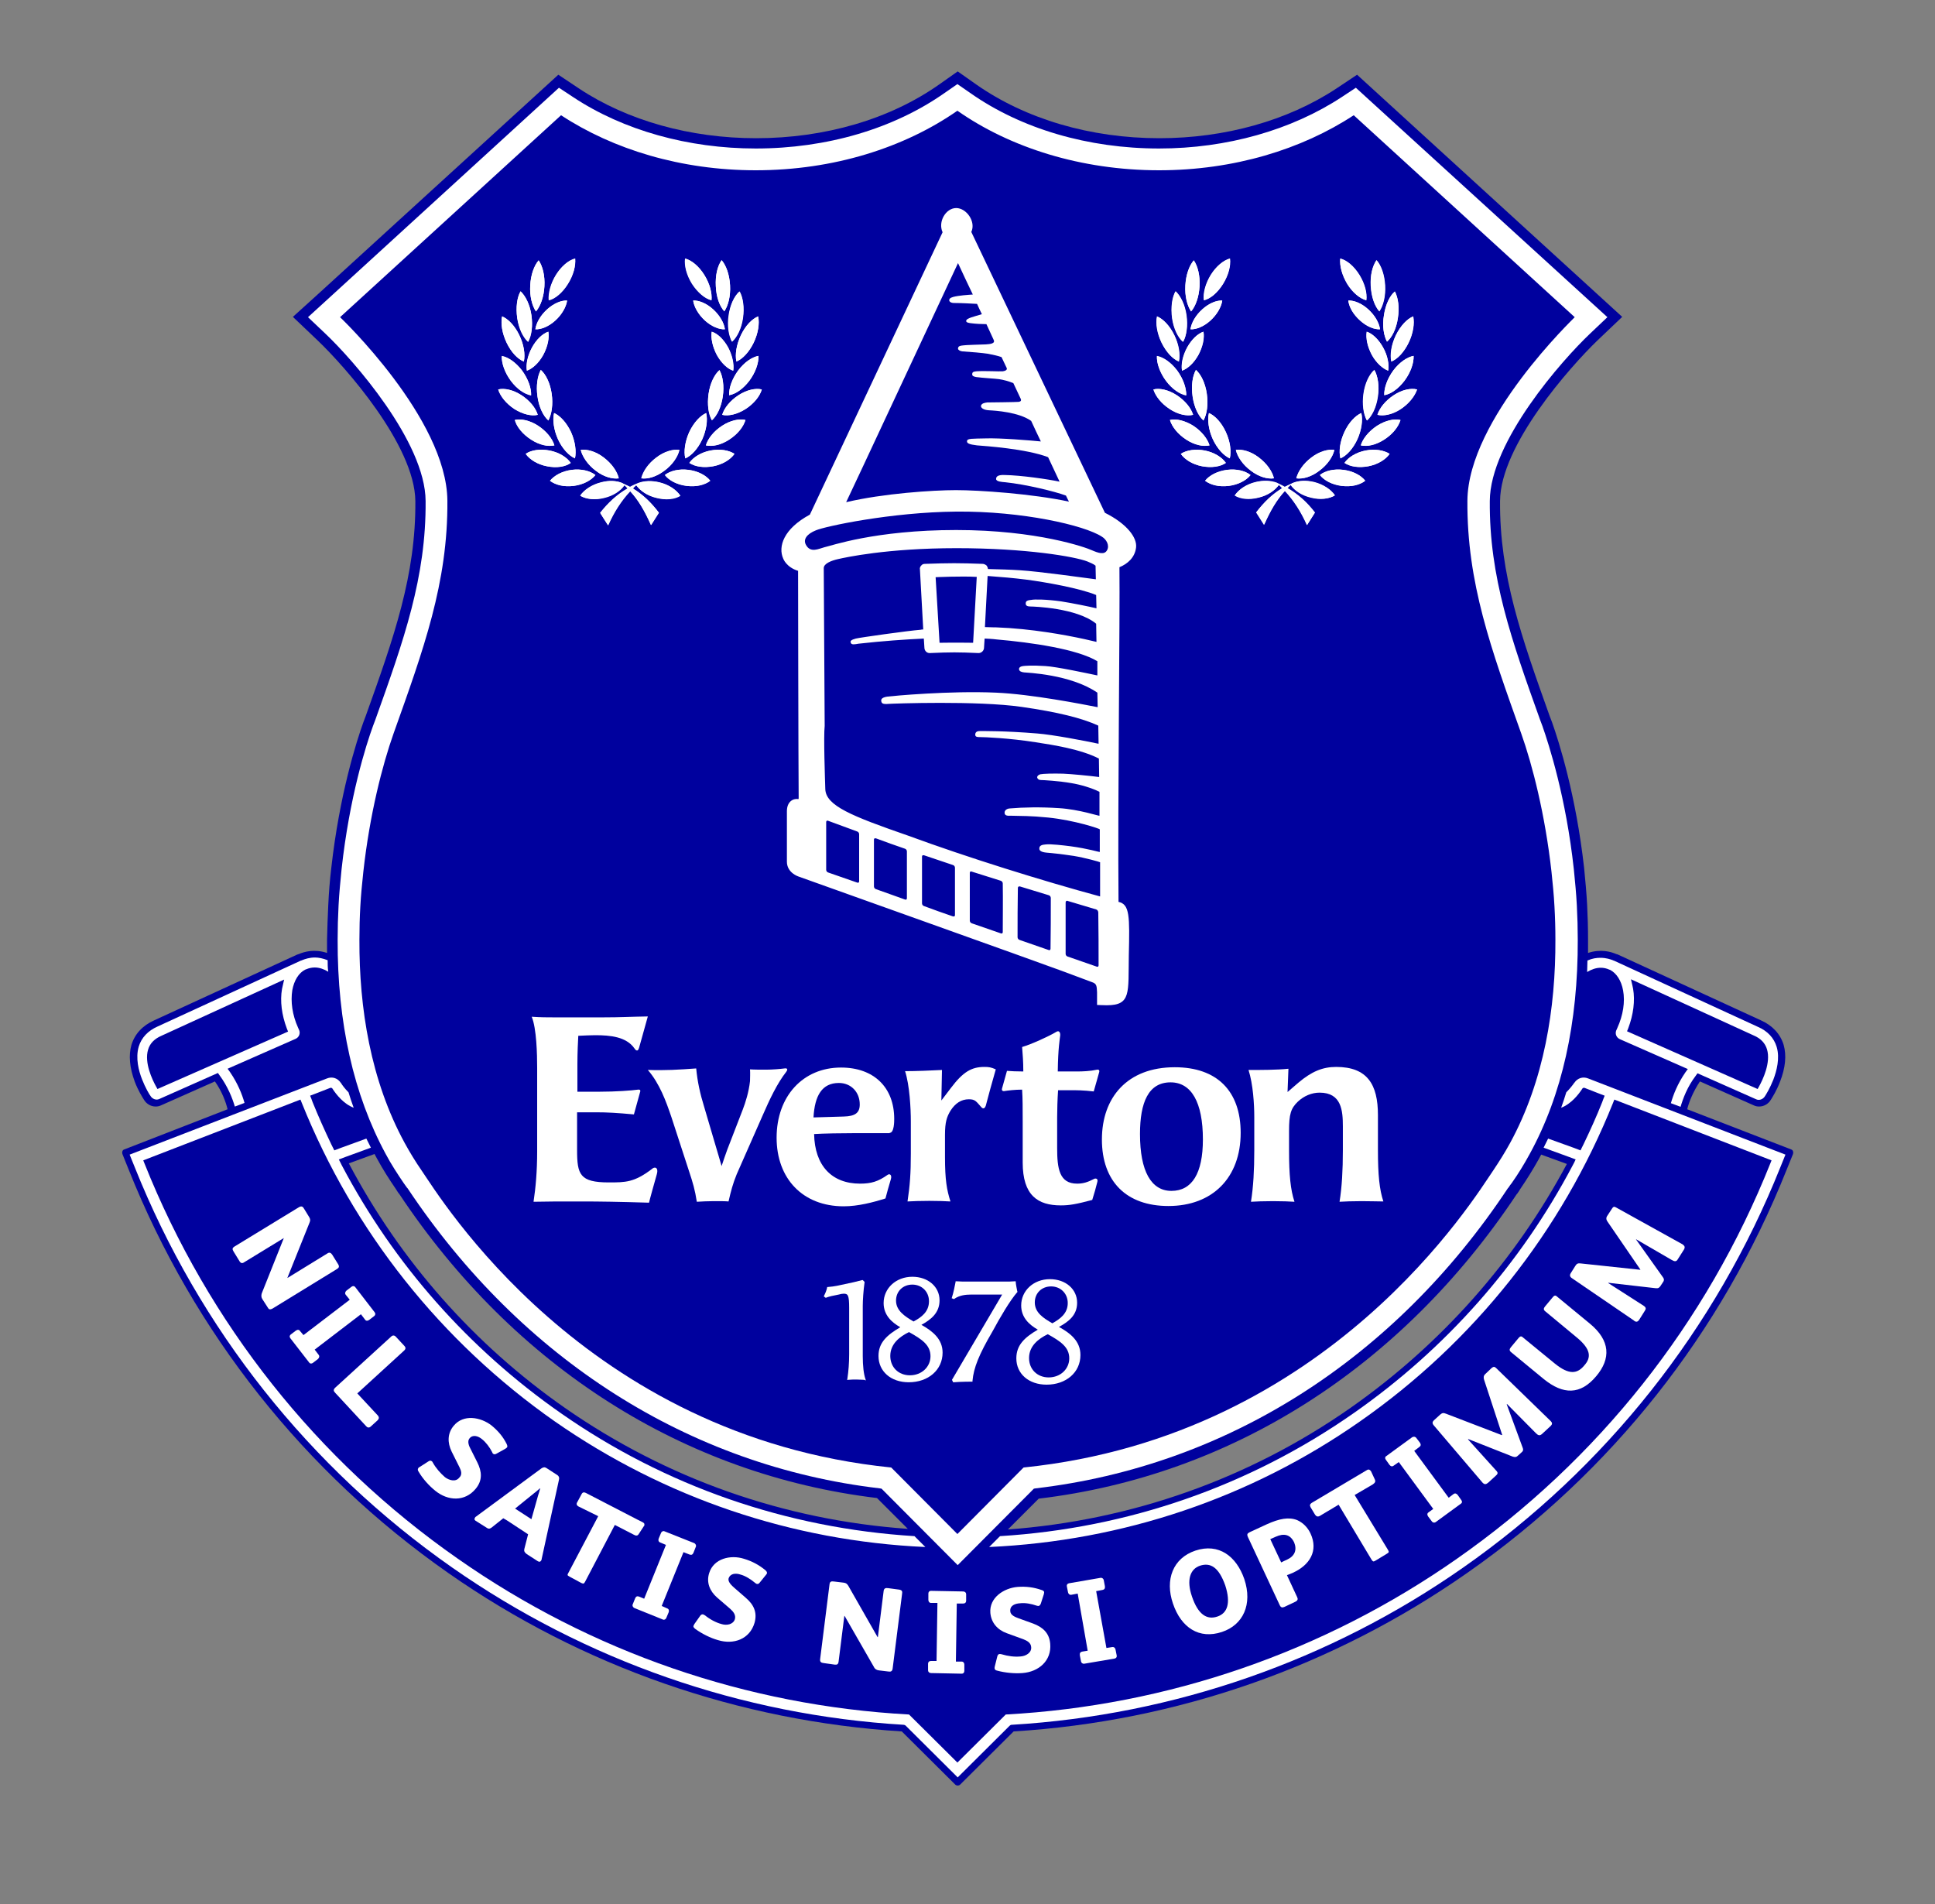 <svg width="63" height="62" viewBox="0 0 63 62" fill="none" xmlns="http://www.w3.org/2000/svg">
<rect x="0" y="0" width="63" height="62" fill="#808080" stroke="none"/>
<g clip-path="url(#clip0_929_2384)">
<path d="M58.377 37.484C58.367 37.455 58.348 37.435 58.318 37.425L54.932 36.116C54.991 35.88 55.119 35.555 55.346 35.21L57.097 35.988C57.157 36.017 57.216 36.027 57.275 36.027C57.432 36.027 57.58 35.939 57.659 35.801C57.708 35.722 57.846 35.506 57.954 35.22C58.131 34.767 58.17 34.364 58.072 34.019C57.964 33.665 57.708 33.389 57.334 33.222L52.668 31.076C52.658 31.076 52.648 31.066 52.639 31.066H52.629C52.452 30.988 52.117 30.889 51.704 31.027C51.704 30.879 51.704 30.742 51.704 30.594C51.704 30.22 51.694 29.846 51.674 29.462C51.654 29.068 51.615 28.665 51.576 28.261C51.31 25.889 50.759 24.157 50.532 23.517L50.453 23.31C49.538 20.751 48.82 18.723 48.839 16.312C48.849 14.491 51.133 11.932 51.999 11.095L52.816 10.317L44.184 2.433L43.504 2.886C41.92 3.929 39.882 4.5 37.746 4.5C35.512 4.5 33.396 3.88 31.781 2.748L31.181 2.325L30.581 2.748C28.976 3.88 26.86 4.5 24.616 4.5C22.48 4.5 20.432 3.929 18.858 2.886L18.178 2.433L10.373 9.559L9.536 10.317L10.353 11.095C11.229 11.932 13.503 14.491 13.523 16.312C13.542 18.733 12.824 20.751 11.908 23.31L11.83 23.517C11.603 24.147 11.052 25.879 10.786 28.261C10.737 28.665 10.707 29.068 10.688 29.462C10.668 29.846 10.658 30.22 10.648 30.594C10.648 30.742 10.648 30.879 10.648 31.027C10.235 30.889 9.9 30.988 9.723 31.066H9.713C9.703 31.076 9.694 31.076 9.684 31.076L5.018 33.222C4.644 33.389 4.388 33.665 4.28 34.019C4.182 34.364 4.221 34.767 4.388 35.22C4.497 35.506 4.634 35.722 4.684 35.801C4.762 35.939 4.91 36.027 5.067 36.027C5.126 36.027 5.186 36.017 5.245 35.988L6.997 35.21C7.233 35.545 7.351 35.88 7.41 36.116L4.044 37.425C4.014 37.435 3.995 37.455 3.985 37.484C3.975 37.514 3.975 37.543 3.985 37.573L4.191 38.084C6.308 43.39 9.91 47.937 14.595 51.215C18.956 54.266 24.055 56.038 29.36 56.373L31.102 58.105C31.122 58.125 31.151 58.135 31.181 58.135C31.21 58.135 31.24 58.125 31.26 58.105L33.002 56.373C38.307 56.048 43.406 54.266 47.766 51.215C52.462 47.937 56.054 43.4 58.17 38.084L58.377 37.573C58.387 37.543 58.387 37.514 58.377 37.484ZM18.395 45.841C15.432 43.774 13.03 41.047 11.357 37.878L12.194 37.573C12.223 37.622 12.243 37.671 12.273 37.72C12.46 38.065 12.666 38.39 12.883 38.705C12.902 38.734 12.932 38.783 12.971 38.842L12.991 38.862C16.741 44.502 22.263 48.016 28.553 48.774L29.557 49.778C25.521 49.492 21.702 48.144 18.395 45.841ZM43.967 45.841C40.66 48.154 36.831 49.502 32.815 49.798L33.819 48.794C40.099 48.046 45.63 44.522 49.381 38.882L49.4 38.862C49.44 38.803 49.469 38.764 49.489 38.724C49.705 38.409 49.912 38.075 50.099 37.74C50.129 37.691 50.148 37.642 50.178 37.592L51.014 37.897C49.331 41.047 46.93 43.764 43.967 45.841Z" fill="#00019E"/>
<path d="M57.964 38.006C55.857 43.272 52.294 47.781 47.638 51.038C43.307 54.07 38.219 55.842 32.943 56.157C32.913 56.157 32.894 56.167 32.874 56.186L31.181 57.87L29.488 56.186C29.468 56.167 29.439 56.157 29.419 56.157C24.143 55.842 19.064 54.07 14.723 51.038C10.068 47.781 6.495 43.272 4.388 38.006L4.221 37.593L10.648 35.112C10.816 35.044 10.993 35.103 11.091 35.25L11.101 35.26C11.141 35.329 11.229 35.447 11.347 35.565C11.396 35.733 11.456 35.9 11.515 36.067C11.18 35.939 10.944 35.624 10.845 35.477L10.826 35.447C10.816 35.428 10.796 35.418 10.776 35.418C10.767 35.418 10.757 35.418 10.757 35.418L10.304 35.595L10.097 35.674L10.137 35.772C10.146 35.811 10.166 35.841 10.176 35.88C10.363 36.343 10.57 36.806 10.786 37.258C10.816 37.327 10.855 37.386 10.885 37.455L11.091 37.376L11.928 37.071C11.977 37.17 12.027 37.268 12.076 37.367L11.239 37.672L11.032 37.75C11.062 37.819 11.101 37.878 11.131 37.947C12.824 41.156 15.255 43.912 18.257 46.009C21.663 48.391 25.62 49.759 29.773 50.015L30.128 50.369C25.777 50.172 21.633 48.765 18.07 46.284C14.359 43.686 11.505 40.093 9.822 35.9L9.782 35.801L4.664 37.78L4.703 37.878C6.78 43.085 10.314 47.544 14.911 50.753C19.241 53.785 24.32 55.537 29.596 55.822L31.102 57.318L31.171 57.387L32.746 55.822C38.022 55.537 43.101 53.785 47.432 50.753C52.038 47.534 55.562 43.085 57.639 37.878L57.678 37.78L52.56 35.801L52.521 35.9C50.837 40.103 47.983 43.696 44.272 46.284C40.709 48.775 36.555 50.172 32.205 50.369L32.559 50.015C36.713 49.759 40.67 48.391 44.075 46.009C47.077 43.912 49.509 41.156 51.202 37.947C51.241 37.878 51.27 37.819 51.3 37.75L51.093 37.672L50.257 37.367C50.306 37.268 50.355 37.17 50.404 37.071L51.251 37.376L51.458 37.455C51.487 37.386 51.526 37.327 51.556 37.258C51.773 36.806 51.979 36.353 52.166 35.88C52.176 35.841 52.196 35.811 52.206 35.772L52.245 35.674L52.038 35.595L51.586 35.418C51.576 35.418 51.576 35.418 51.566 35.418C51.546 35.418 51.526 35.428 51.517 35.447L51.497 35.477C51.398 35.624 51.162 35.939 50.828 36.067C50.887 35.9 50.946 35.733 50.995 35.565C51.113 35.447 51.212 35.319 51.251 35.26L51.261 35.25C51.359 35.103 51.536 35.044 51.704 35.112L58.131 37.593L57.964 38.006Z" fill="white"/>
<path d="M23.907 51.697L24.28 52.022C24.536 52.239 24.664 52.495 24.566 52.839C24.409 53.37 23.887 53.557 23.375 53.4C23.129 53.331 22.853 53.193 22.637 53.036C22.587 52.996 22.568 52.967 22.578 52.937C22.587 52.918 22.597 52.898 22.607 52.878L22.794 52.613C22.814 52.583 22.843 52.553 22.893 52.563C22.912 52.573 22.932 52.583 22.952 52.593C23.109 52.721 23.306 52.829 23.493 52.878C23.651 52.928 23.867 52.898 23.926 52.721C23.965 52.583 23.877 52.475 23.779 52.386L23.345 52.012C23.109 51.805 22.991 51.52 23.09 51.215C23.237 50.742 23.788 50.614 24.221 50.752C24.487 50.831 24.704 50.949 24.91 51.116C24.96 51.156 24.979 51.195 24.97 51.225C24.97 51.244 24.95 51.254 24.94 51.274L24.733 51.53C24.704 51.569 24.674 51.579 24.635 51.569C24.615 51.559 24.596 51.55 24.576 51.53C24.448 51.422 24.261 51.303 24.103 51.264C23.956 51.215 23.769 51.225 23.719 51.402C23.7 51.51 23.828 51.628 23.907 51.697Z" fill="white"/>
<path d="M21.721 52.367C21.78 52.386 21.79 52.445 21.77 52.495L21.692 52.682C21.672 52.721 21.633 52.75 21.584 52.731L20.658 52.357C20.609 52.337 20.579 52.278 20.599 52.239L20.678 52.042C20.707 51.973 20.747 51.963 20.806 51.983L20.973 52.052L21.682 50.3L21.495 50.221C21.436 50.201 21.426 50.142 21.446 50.093L21.524 49.906C21.544 49.867 21.584 49.837 21.633 49.857L22.597 50.24C22.646 50.26 22.676 50.319 22.656 50.359L22.578 50.556C22.548 50.624 22.509 50.634 22.45 50.614L22.253 50.536L21.544 52.288L21.721 52.367Z" fill="white"/>
<path d="M18.837 49.05C18.768 49.01 18.758 48.961 18.798 48.902L18.936 48.646C18.965 48.587 19.014 48.577 19.073 48.607L20.747 49.473L20.924 49.562C20.983 49.591 20.993 49.63 20.973 49.68C20.973 49.68 20.973 49.69 20.963 49.69L20.796 49.946C20.757 50.014 20.698 50.005 20.629 49.965L20.018 49.65L19.054 51.491C19.014 51.57 18.995 51.57 18.926 51.54L18.542 51.333C18.473 51.294 18.463 51.284 18.503 51.215L19.477 49.365L18.837 49.05Z" fill="white"/>
<path d="M18.129 48.016L17.794 47.799C17.735 47.76 17.686 47.77 17.627 47.809L15.491 49.384C15.471 49.394 15.471 49.404 15.461 49.423C15.441 49.453 15.441 49.483 15.481 49.512L15.855 49.748C15.914 49.788 15.963 49.768 16.003 49.738L16.386 49.433L16.505 49.502L17.075 49.876L17.194 49.955L17.075 50.418C17.056 50.486 17.066 50.536 17.144 50.595L17.509 50.831C17.558 50.861 17.597 50.851 17.617 50.811C17.627 50.801 17.637 50.782 17.637 50.752L18.198 48.183C18.217 48.114 18.198 48.055 18.129 48.016ZM17.518 48.695L17.302 49.463L16.77 49.118L17.39 48.616C17.459 48.567 17.518 48.508 17.577 48.459H17.587C17.568 48.538 17.548 48.606 17.518 48.695Z" fill="white"/>
<path d="M14.959 47.77L14.703 47.258C14.565 46.972 14.565 46.667 14.772 46.421C15.087 46.037 15.648 46.136 16.003 46.411C16.219 46.589 16.377 46.776 16.495 47.012C16.524 47.071 16.524 47.11 16.505 47.13C16.495 47.14 16.475 47.15 16.455 47.169L16.17 47.327C16.121 47.356 16.091 47.356 16.062 47.337C16.042 47.327 16.032 47.307 16.022 47.278C15.943 47.12 15.816 46.953 15.688 46.854C15.569 46.756 15.392 46.697 15.284 46.835C15.205 46.933 15.274 47.091 15.323 47.179L15.54 47.612C15.688 47.908 15.717 48.193 15.491 48.469C15.136 48.902 14.585 48.872 14.172 48.538C13.975 48.38 13.768 48.154 13.63 47.917C13.591 47.868 13.601 47.829 13.62 47.799C13.63 47.78 13.65 47.77 13.67 47.76L13.945 47.583C13.975 47.563 14.014 47.543 14.054 47.573C14.073 47.583 14.083 47.602 14.093 47.622C14.191 47.799 14.339 47.967 14.487 48.095C14.615 48.193 14.831 48.262 14.949 48.114C15.058 48.016 15.018 47.888 14.959 47.77Z" fill="white"/>
<path d="M12.302 46.087C12.351 46.146 12.341 46.195 12.292 46.245L12.076 46.441C12.017 46.501 11.957 46.481 11.918 46.432L10.914 45.349C10.855 45.29 10.845 45.241 10.924 45.172L12.735 43.518C12.784 43.469 12.843 43.469 12.893 43.528L13.158 43.813C13.217 43.872 13.217 43.922 13.149 43.981L11.633 45.368L12.302 46.087Z" fill="white"/>
<path d="M10.373 44.109C10.412 44.158 10.393 44.207 10.353 44.247L10.186 44.375C10.146 44.404 10.097 44.404 10.068 44.365L9.457 43.577C9.418 43.528 9.428 43.479 9.467 43.449L9.635 43.322C9.694 43.282 9.743 43.292 9.772 43.341L9.881 43.469L11.387 42.318L11.259 42.16C11.219 42.111 11.239 42.062 11.278 42.022L11.446 41.894C11.485 41.865 11.534 41.865 11.564 41.904L12.194 42.721C12.233 42.77 12.223 42.819 12.184 42.849L12.017 42.977C11.958 43.016 11.908 43.007 11.879 42.957L11.751 42.79L10.245 43.942L10.373 44.109Z" fill="white"/>
<path d="M9.241 40.309L7.951 41.097C7.882 41.146 7.833 41.126 7.794 41.057L7.607 40.752C7.558 40.673 7.558 40.634 7.636 40.585L9.733 39.305C9.822 39.256 9.861 39.286 9.9 39.355L10.068 39.63C10.107 39.699 10.107 39.738 10.078 39.807L9.359 41.599V41.609L10.658 40.811C10.727 40.762 10.776 40.792 10.816 40.851L11.012 41.166C11.062 41.254 11.022 41.284 10.963 41.323L8.877 42.603C8.788 42.652 8.749 42.632 8.719 42.573L8.542 42.298C8.503 42.239 8.503 42.179 8.522 42.111L9.241 40.309Z" fill="white"/>
<path d="M31.309 54.099C31.368 54.099 31.397 54.148 31.397 54.197V54.404C31.397 54.453 31.368 54.493 31.309 54.493L30.314 54.473C30.255 54.473 30.216 54.434 30.216 54.385V54.178C30.216 54.109 30.255 54.079 30.314 54.079H30.492L30.521 52.19H30.314C30.255 52.19 30.226 52.14 30.226 52.091V51.884C30.226 51.835 30.255 51.796 30.314 51.796L31.358 51.816C31.417 51.816 31.456 51.855 31.456 51.904V52.111C31.456 52.18 31.417 52.209 31.358 52.209H31.151L31.122 54.099H31.309Z" fill="white"/>
<path d="M29.37 51.894L29.064 54.316C29.055 54.414 29.005 54.434 28.936 54.424L28.612 54.385C28.543 54.375 28.484 54.345 28.454 54.276L27.499 52.613H27.49L27.303 54.099C27.293 54.188 27.253 54.208 27.175 54.198L26.82 54.148C26.732 54.139 26.692 54.109 26.702 54.02L27.007 51.589C27.017 51.491 27.066 51.481 27.145 51.491L27.47 51.53C27.549 51.54 27.578 51.569 27.618 51.629L28.572 53.302H28.582L28.769 51.806C28.779 51.717 28.828 51.697 28.907 51.707L29.281 51.757C29.38 51.776 29.38 51.825 29.37 51.894Z" fill="white"/>
<path d="M32.893 52.465C32.903 52.593 33.061 52.652 33.169 52.692L33.632 52.859C33.947 52.977 34.163 53.164 34.193 53.519C34.242 54.07 33.819 54.434 33.287 54.473C33.031 54.493 32.726 54.464 32.47 54.395C32.411 54.385 32.382 54.355 32.382 54.316C32.382 54.296 32.382 54.276 32.391 54.247L32.47 53.932C32.48 53.893 32.5 53.853 32.549 53.853C32.569 53.853 32.588 53.853 32.618 53.863C32.815 53.922 33.031 53.952 33.228 53.932C33.395 53.922 33.592 53.814 33.573 53.627C33.563 53.479 33.435 53.42 33.317 53.371L32.775 53.174C32.48 53.066 32.273 52.839 32.244 52.515C32.204 52.022 32.677 51.707 33.13 51.668C33.405 51.648 33.651 51.678 33.907 51.767C33.976 51.786 33.996 51.816 33.996 51.845C33.996 51.865 33.986 51.885 33.986 51.904L33.888 52.209C33.868 52.259 33.848 52.278 33.819 52.288C33.799 52.288 33.779 52.288 33.75 52.278C33.582 52.219 33.376 52.18 33.218 52.2C33.041 52.209 32.874 52.278 32.893 52.465Z" fill="white"/>
<path d="M36.023 53.656L36.211 53.627C36.27 53.617 36.309 53.656 36.319 53.706L36.358 53.902C36.368 53.952 36.339 53.991 36.289 54.001L35.305 54.168C35.246 54.178 35.206 54.139 35.197 54.099L35.157 53.893C35.148 53.824 35.177 53.784 35.236 53.774L35.413 53.745L35.088 51.885L34.882 51.924C34.823 51.934 34.783 51.894 34.773 51.845L34.734 51.648C34.724 51.599 34.754 51.56 34.803 51.55L35.827 51.373C35.886 51.363 35.925 51.402 35.935 51.442L35.974 51.648C35.984 51.717 35.955 51.757 35.895 51.767L35.689 51.806L36.023 53.656Z" fill="white"/>
<path d="M40.512 51.412C40.256 50.674 39.685 50.231 38.917 50.487C38.189 50.733 37.923 51.432 38.189 52.209C38.455 52.997 39.045 53.381 39.783 53.135C40.472 52.908 40.788 52.239 40.512 51.412ZM39.636 52.633C39.291 52.751 39.006 52.564 38.809 51.983C38.622 51.442 38.75 51.087 39.065 50.979C39.419 50.861 39.685 51.038 39.892 51.619C40.079 52.2 39.961 52.524 39.636 52.633Z" fill="white"/>
<path d="M45.187 50.457C45.227 50.526 45.227 50.546 45.158 50.585L44.784 50.812C44.715 50.851 44.705 50.851 44.656 50.782L43.583 48.991L42.973 49.355C42.904 49.394 42.855 49.374 42.815 49.315L42.667 49.069C42.638 49.01 42.648 48.971 42.707 48.932L44.331 47.967L44.498 47.868C44.557 47.829 44.597 47.849 44.626 47.888C44.626 47.888 44.626 47.898 44.636 47.898L44.764 48.174C44.794 48.242 44.764 48.282 44.695 48.331L44.105 48.676L45.187 50.457Z" fill="white"/>
<path d="M47.166 48.764L47.323 48.646C47.373 48.607 47.422 48.627 47.461 48.676L47.579 48.843C47.609 48.882 47.609 48.932 47.56 48.961L46.752 49.552C46.703 49.591 46.644 49.571 46.624 49.542L46.497 49.374C46.457 49.316 46.467 49.266 46.516 49.237L46.664 49.129L45.542 47.603L45.374 47.721C45.325 47.76 45.276 47.741 45.237 47.691L45.118 47.524C45.089 47.485 45.089 47.435 45.138 47.406L45.975 46.796C46.024 46.766 46.073 46.776 46.103 46.806L46.231 46.973C46.27 47.032 46.26 47.081 46.211 47.111L46.044 47.239L47.166 48.764Z" fill="white"/>
<path d="M48.317 44.916C48.298 44.847 48.298 44.788 48.367 44.729L48.563 44.542C48.623 44.492 48.662 44.492 48.711 44.542L50.483 46.264L50.493 46.274C50.542 46.323 50.542 46.373 50.493 46.422L50.207 46.687C50.129 46.756 50.079 46.737 50.001 46.658L49.066 45.713L49.056 45.723L49.577 47.14C49.607 47.219 49.577 47.258 49.538 47.288L49.43 47.386C49.38 47.435 49.341 47.455 49.252 47.426L47.806 46.855L47.796 46.865L48.711 47.879C48.79 47.957 48.76 47.997 48.691 48.056L48.455 48.272C48.386 48.331 48.337 48.341 48.278 48.282L48.268 48.272L46.684 46.412C46.624 46.343 46.634 46.294 46.684 46.245L46.89 46.057C46.959 45.998 46.998 45.998 47.077 46.028L48.898 46.727L48.908 46.717L48.317 44.916Z" fill="white"/>
<path d="M51.339 43.548L50.306 42.691C50.246 42.642 50.256 42.593 50.306 42.534L50.552 42.239C50.601 42.179 50.64 42.16 50.699 42.219L51.762 43.095C52.432 43.646 52.451 44.237 51.969 44.808C51.457 45.418 50.896 45.418 50.256 44.896L49.193 44.02C49.134 43.971 49.144 43.922 49.193 43.863L49.439 43.567C49.489 43.508 49.528 43.489 49.587 43.548L50.62 44.394C51.093 44.778 51.359 44.729 51.585 44.453C51.812 44.197 51.802 43.932 51.339 43.548Z" fill="white"/>
<path d="M52.333 39.768C52.294 39.709 52.284 39.65 52.333 39.581L52.481 39.355C52.52 39.286 52.56 39.276 52.619 39.315L54.784 40.516C54.784 40.516 54.794 40.516 54.794 40.526C54.853 40.565 54.863 40.614 54.833 40.673L54.627 40.998C54.578 41.087 54.519 41.077 54.42 41.018L53.268 40.349V40.358L54.144 41.589C54.194 41.658 54.174 41.707 54.144 41.746L54.066 41.864C54.026 41.923 53.997 41.953 53.908 41.943L52.363 41.766V41.776L53.514 42.514C53.603 42.573 53.593 42.622 53.544 42.691L53.377 42.957C53.328 43.036 53.278 43.056 53.209 43.006C53.209 43.006 53.2 43.006 53.2 42.996L51.182 41.618C51.103 41.569 51.103 41.51 51.142 41.451L51.29 41.215C51.339 41.136 51.379 41.126 51.467 41.136L53.406 41.343V41.333L52.333 39.768Z" fill="white"/>
<path d="M42.667 49.926C42.579 49.739 42.431 49.581 42.234 49.493C41.959 49.385 41.654 49.444 41.24 49.631L40.689 49.886C40.61 49.926 40.591 49.955 40.63 50.044L41.664 52.259C41.703 52.347 41.752 52.347 41.821 52.318L42.175 52.15C42.254 52.111 42.264 52.062 42.234 52.003L41.9 51.284C41.939 51.274 42.057 51.225 42.097 51.206C42.638 50.959 42.933 50.497 42.667 49.926ZM41.9 50.782C41.87 50.792 41.752 50.851 41.713 50.871L41.358 50.113L41.536 50.034C41.801 49.916 42.008 49.955 42.136 50.221C42.234 50.467 42.156 50.664 41.9 50.782Z" fill="white"/>
<path d="M10.668 31.264C10.521 31.205 10.373 31.175 10.255 31.175C10.078 31.175 9.93 31.224 9.832 31.264C9.822 31.273 9.812 31.273 9.802 31.273L5.136 33.419C4.821 33.557 4.605 33.783 4.516 34.079C4.408 34.453 4.516 34.866 4.625 35.142C4.733 35.417 4.861 35.634 4.9 35.683C4.959 35.782 5.087 35.831 5.186 35.782L7.095 34.935L7.144 35.004C7.42 35.378 7.568 35.762 7.646 36.028L7.961 35.91C7.883 35.634 7.745 35.28 7.489 34.906L7.41 34.797L9.625 33.823C9.733 33.774 9.782 33.656 9.743 33.547L9.704 33.459C9.517 33.045 9.457 32.612 9.517 32.238C9.576 31.923 9.723 31.677 9.94 31.569L9.969 31.559C10.058 31.52 10.156 31.5 10.245 31.5C10.393 31.5 10.54 31.549 10.688 31.638C10.668 31.51 10.668 31.392 10.668 31.264ZM5.127 35.457L5.077 35.368C4.959 35.152 4.693 34.6 4.821 34.177C4.88 33.971 5.028 33.823 5.255 33.724L9.251 31.894L9.202 32.11C9.192 32.14 9.192 32.169 9.182 32.199C9.113 32.592 9.172 33.045 9.339 33.488L9.379 33.587L5.127 35.457Z" fill="white"/>
<path d="M57.846 34.088C57.757 33.793 57.55 33.567 57.225 33.429L52.56 31.283C52.55 31.283 52.54 31.273 52.53 31.273C52.442 31.234 52.294 31.185 52.107 31.185C51.979 31.185 51.841 31.204 51.684 31.273C51.684 31.401 51.674 31.529 51.674 31.647C51.822 31.559 51.969 31.509 52.117 31.509C52.215 31.509 52.304 31.529 52.393 31.569L52.422 31.578C52.629 31.687 52.786 31.923 52.845 32.248C52.914 32.622 52.845 33.055 52.658 33.468L52.619 33.557C52.58 33.665 52.629 33.783 52.737 33.833L54.952 34.807L54.873 34.915C54.617 35.289 54.479 35.644 54.401 35.919L54.716 36.037C54.794 35.772 54.932 35.388 55.218 35.014L55.267 34.945L57.176 35.791C57.275 35.84 57.403 35.791 57.462 35.693C57.501 35.634 57.629 35.427 57.737 35.151C57.846 34.866 57.954 34.453 57.846 34.088ZM57.275 35.368L57.225 35.457L52.973 33.577L53.013 33.478C53.18 33.035 53.239 32.582 53.17 32.189C53.16 32.159 53.16 32.13 53.151 32.1L53.101 31.884L57.098 33.714C57.334 33.813 57.472 33.97 57.531 34.167C57.659 34.6 57.393 35.151 57.275 35.368Z" fill="white"/>
<path d="M44.144 2.857L43.682 3.162C42.048 4.235 39.941 4.835 37.736 4.835C35.433 4.835 33.248 4.195 31.584 3.024L31.171 2.738L30.758 3.024C29.094 4.195 26.909 4.835 24.606 4.835C22.411 4.835 20.295 4.244 18.661 3.162L18.198 2.857L10.599 9.806L10.028 10.327L10.589 10.859C11.495 11.715 13.847 14.383 13.857 16.312C13.877 18.792 13.149 20.84 12.223 23.428L12.145 23.635C11.918 24.255 11.377 25.958 11.121 28.301C11.082 28.694 11.042 29.098 11.023 29.482C11.003 29.856 10.993 30.23 10.993 30.594C10.983 33.301 11.515 35.644 12.558 37.573C12.735 37.907 12.942 38.222 13.149 38.528C13.168 38.557 13.208 38.606 13.247 38.665L13.267 38.685C16.977 44.256 22.44 47.731 28.641 48.459L28.701 48.469L31.181 50.959L33.661 48.469L33.72 48.459C39.931 47.731 45.394 44.266 49.095 38.685L49.115 38.665C49.154 38.606 49.184 38.557 49.213 38.528C49.43 38.222 49.627 37.898 49.804 37.573C50.857 35.653 51.379 33.301 51.369 30.594C51.369 30.23 51.359 29.856 51.339 29.482C51.32 29.098 51.28 28.694 51.241 28.301C50.985 25.958 50.434 24.255 50.217 23.635L50.139 23.428C49.213 20.84 48.485 18.792 48.505 16.312C48.514 14.373 50.867 11.715 51.773 10.859L52.334 10.327L44.144 2.857ZM47.776 16.302C47.757 18.979 48.554 21.145 49.528 23.881C49.892 24.905 50.306 26.519 50.513 28.379C50.552 28.753 50.591 29.128 50.611 29.521C50.631 29.876 50.641 30.23 50.641 30.594C50.65 32.819 50.276 35.181 49.164 37.218C48.997 37.524 48.81 37.819 48.613 38.114C48.032 38.951 43.327 46.756 33.327 47.78L33.287 47.819L31.171 49.946L29.055 47.819L29.015 47.78C19.015 46.766 14.31 38.951 13.729 38.114C13.532 37.829 13.345 37.524 13.178 37.218C12.066 35.181 11.692 32.819 11.702 30.594C11.702 30.23 11.711 29.876 11.731 29.521C11.751 29.137 11.79 28.753 11.83 28.379C12.036 26.519 12.45 24.905 12.814 23.881C13.788 21.145 14.586 18.979 14.566 16.302C14.546 13.625 11.072 10.327 11.072 10.327L18.267 3.752C19.96 4.864 22.175 5.544 24.606 5.544C27.145 5.544 29.449 4.805 31.171 3.605C32.884 4.805 35.197 5.544 37.736 5.544C40.168 5.544 42.382 4.864 44.075 3.752L51.27 10.327C51.27 10.337 47.796 13.635 47.776 16.302Z" fill="white"/>
<path d="M24.271 13.674C24.064 13.625 23.779 13.694 23.513 13.861C23.238 14.039 23.051 14.275 22.982 14.501C23.188 14.55 23.474 14.482 23.74 14.314C24.015 14.137 24.202 13.901 24.271 13.674Z" fill="white"/>
<path d="M23.159 9.776C23.188 9.54 23.11 9.235 22.923 8.949C22.745 8.664 22.509 8.467 22.302 8.418C22.273 8.654 22.352 8.959 22.529 9.245C22.716 9.53 22.952 9.727 23.159 9.776Z" fill="white"/>
<path d="M23.169 10.8C23.139 11.006 23.198 11.292 23.336 11.558C23.484 11.823 23.681 12.01 23.868 12.069C23.897 11.863 23.838 11.577 23.7 11.312C23.553 11.046 23.356 10.859 23.169 10.8Z" fill="white"/>
<path d="M23.582 10.131C23.71 9.944 23.789 9.639 23.769 9.284C23.749 8.94 23.641 8.635 23.494 8.467C23.366 8.654 23.287 8.96 23.306 9.314C23.316 9.668 23.425 9.964 23.582 10.131Z" fill="white"/>
<path d="M23.976 11.765C24.173 11.686 24.389 11.459 24.537 11.154C24.684 10.849 24.734 10.524 24.684 10.298C24.488 10.377 24.271 10.603 24.123 10.908C23.976 11.223 23.927 11.538 23.976 11.765Z" fill="white"/>
<path d="M22.952 10.436C23.169 10.633 23.415 10.731 23.602 10.721C23.572 10.515 23.434 10.268 23.218 10.072C23.002 9.875 22.755 9.776 22.568 9.786C22.598 9.993 22.736 10.239 22.952 10.436Z" fill="white"/>
<path d="M23.828 11.124C23.995 10.977 24.133 10.691 24.182 10.357C24.232 10.012 24.192 9.697 24.074 9.49C23.907 9.638 23.769 9.924 23.72 10.268C23.671 10.603 23.72 10.918 23.828 11.124Z" fill="white"/>
<path d="M24.803 12.68C24.596 12.631 24.311 12.7 24.045 12.867C23.779 13.044 23.582 13.28 23.513 13.507C23.72 13.556 24.005 13.487 24.271 13.32C24.547 13.143 24.744 12.896 24.803 12.68Z" fill="white"/>
<path d="M24.399 12.394C24.596 12.129 24.704 11.823 24.694 11.587C24.488 11.627 24.241 11.794 24.035 12.06C23.838 12.325 23.73 12.631 23.739 12.867C23.946 12.837 24.192 12.66 24.399 12.394Z" fill="white"/>
<path d="M23.179 13.684C23.346 13.536 23.484 13.251 23.533 12.906C23.582 12.562 23.533 12.247 23.425 12.05C23.257 12.198 23.119 12.483 23.07 12.828C23.021 13.172 23.06 13.487 23.179 13.684Z" fill="white"/>
<path d="M23.139 14.668C22.834 14.727 22.578 14.885 22.45 15.072C22.627 15.2 22.913 15.239 23.228 15.18C23.533 15.121 23.789 14.963 23.917 14.777C23.73 14.658 23.444 14.609 23.139 14.668Z" fill="white"/>
<path d="M17.509 13.506C17.44 13.28 17.253 13.044 16.977 12.867C16.712 12.69 16.426 12.63 16.22 12.68C16.288 12.906 16.475 13.142 16.751 13.319C17.027 13.487 17.302 13.556 17.509 13.506Z" fill="white"/>
<path d="M18.05 14.501C17.981 14.275 17.794 14.039 17.519 13.861C17.253 13.684 16.967 13.625 16.761 13.675C16.83 13.901 17.017 14.137 17.292 14.314C17.558 14.492 17.843 14.55 18.05 14.501Z" fill="white"/>
<path d="M18.582 15.072C18.454 14.885 18.198 14.727 17.893 14.668C17.588 14.609 17.302 14.658 17.115 14.777C17.243 14.963 17.499 15.121 17.804 15.18C18.119 15.249 18.405 15.2 18.582 15.072Z" fill="white"/>
<path d="M22.864 14.304C23.001 13.999 23.051 13.674 22.992 13.448C22.795 13.536 22.588 13.753 22.44 14.068C22.303 14.373 22.253 14.698 22.312 14.924C22.509 14.845 22.716 14.619 22.864 14.304Z" fill="white"/>
<path d="M17.903 15.653C18.08 15.79 18.355 15.859 18.67 15.82C18.985 15.781 19.241 15.643 19.379 15.466C19.202 15.328 18.926 15.259 18.611 15.298C18.306 15.338 18.05 15.476 17.903 15.653Z" fill="white"/>
<path d="M19.399 15.328C19.655 15.525 19.94 15.604 20.147 15.574C20.098 15.348 19.92 15.092 19.655 14.895C19.399 14.698 19.113 14.619 18.907 14.649C18.966 14.875 19.143 15.131 19.399 15.328Z" fill="white"/>
<path d="M18.04 13.448C17.991 13.674 18.03 13.999 18.168 14.304C18.306 14.609 18.523 14.835 18.72 14.924C18.769 14.698 18.729 14.373 18.591 14.068C18.444 13.763 18.237 13.536 18.04 13.448Z" fill="white"/>
<path d="M18.493 9.245C18.671 8.959 18.749 8.644 18.73 8.418C18.523 8.477 18.287 8.664 18.109 8.949C17.932 9.235 17.854 9.55 17.883 9.776C18.08 9.727 18.316 9.53 18.493 9.245Z" fill="white"/>
<path d="M18.08 10.436C18.296 10.239 18.434 9.993 18.464 9.786C18.277 9.776 18.031 9.875 17.814 10.072C17.598 10.268 17.46 10.515 17.43 10.721C17.617 10.731 17.863 10.633 18.08 10.436Z" fill="white"/>
<path d="M22.361 15.82C22.677 15.859 22.952 15.79 23.129 15.653C22.991 15.476 22.726 15.338 22.421 15.298C22.106 15.259 21.83 15.328 21.653 15.466C21.781 15.643 22.047 15.781 22.361 15.82Z" fill="white"/>
<path d="M19.566 15.702C19.261 15.78 19.015 15.948 18.887 16.135C19.074 16.253 19.359 16.282 19.665 16.204C19.96 16.125 20.196 15.967 20.324 15.79C20.363 15.82 20.403 15.859 20.432 15.899C20.088 16.095 19.802 16.361 19.537 16.696C19.635 16.853 19.684 16.932 19.793 17.099C19.989 16.657 20.226 16.292 20.511 15.987C20.787 16.282 20.993 16.647 21.19 17.09C21.289 16.932 21.338 16.853 21.446 16.686C21.19 16.351 20.924 16.095 20.6 15.899C20.639 15.859 20.669 15.83 20.708 15.79C20.836 15.967 21.072 16.135 21.367 16.204C21.672 16.282 21.958 16.243 22.145 16.135C22.027 15.948 21.771 15.771 21.466 15.702C21.21 15.643 20.974 15.652 20.787 15.721C20.61 15.79 20.511 15.849 20.511 15.849C20.432 15.81 20.354 15.771 20.265 15.731C20.255 15.731 20.255 15.731 20.255 15.721C20.255 15.721 20.255 15.721 20.245 15.721C20.078 15.652 19.832 15.633 19.566 15.702Z" fill="white"/>
<path d="M17.056 11.765C17.105 11.538 17.056 11.213 16.908 10.908C16.761 10.603 16.544 10.377 16.347 10.298C16.298 10.524 16.347 10.849 16.495 11.154C16.643 11.469 16.849 11.686 17.056 11.765Z" fill="white"/>
<path d="M21.633 15.328C21.889 15.141 22.066 14.885 22.125 14.649C21.919 14.619 21.633 14.698 21.377 14.895C21.121 15.092 20.944 15.348 20.885 15.574C21.092 15.604 21.367 15.525 21.633 15.328Z" fill="white"/>
<path d="M17.854 13.684C17.962 13.487 18.011 13.162 17.962 12.818C17.913 12.473 17.775 12.188 17.607 12.04C17.499 12.237 17.45 12.562 17.499 12.896C17.548 13.251 17.686 13.536 17.854 13.684Z" fill="white"/>
<path d="M16.337 11.597C16.328 11.834 16.436 12.139 16.633 12.405C16.83 12.67 17.076 12.838 17.292 12.877C17.302 12.641 17.194 12.336 16.997 12.07C16.79 11.794 16.544 11.627 16.337 11.597Z" fill="white"/>
<path d="M17.686 11.558C17.834 11.292 17.893 11.006 17.853 10.8C17.676 10.859 17.469 11.046 17.322 11.312C17.174 11.577 17.115 11.863 17.154 12.069C17.341 12.001 17.538 11.823 17.686 11.558Z" fill="white"/>
<path d="M17.725 9.323C17.745 8.979 17.666 8.664 17.538 8.477C17.391 8.644 17.282 8.939 17.263 9.294C17.243 9.638 17.322 9.953 17.45 10.14C17.597 9.963 17.706 9.668 17.725 9.323Z" fill="white"/>
<path d="M17.194 11.125C17.302 10.928 17.352 10.603 17.302 10.259C17.253 9.914 17.105 9.629 16.948 9.481C16.84 9.678 16.791 10.003 16.84 10.347C16.899 10.692 17.037 10.977 17.194 11.125Z" fill="white"/>
<path d="M23.74 14.314C23.474 14.492 23.188 14.55 22.982 14.501C23.051 14.275 23.238 14.039 23.513 13.861C23.779 13.684 24.064 13.625 24.271 13.675C24.202 13.901 24.015 14.137 23.74 14.314Z" fill="white"/>
<path d="M23.907 14.777C23.779 14.963 23.523 15.121 23.218 15.18C22.913 15.239 22.627 15.19 22.44 15.072C22.568 14.885 22.824 14.727 23.129 14.668C23.444 14.609 23.73 14.658 23.907 14.777Z" fill="white"/>
<path d="M23.877 12.069C23.7 12.01 23.493 11.823 23.346 11.558C23.198 11.292 23.139 11.006 23.178 10.8C23.365 10.859 23.562 11.046 23.71 11.312C23.848 11.577 23.907 11.853 23.877 12.069Z" fill="white"/>
<path d="M24.035 12.06C24.232 11.794 24.478 11.627 24.694 11.587C24.704 11.823 24.596 12.129 24.399 12.394C24.202 12.66 23.956 12.828 23.739 12.867C23.73 12.631 23.838 12.335 24.035 12.06Z" fill="white"/>
<path d="M23.424 12.05C23.533 12.247 23.582 12.572 23.533 12.906C23.484 13.251 23.346 13.536 23.178 13.684C23.07 13.487 23.021 13.162 23.07 12.818C23.119 12.483 23.257 12.198 23.424 12.05Z" fill="white"/>
<path d="M23.513 13.506C23.582 13.28 23.769 13.044 24.045 12.867C24.311 12.69 24.596 12.63 24.803 12.68C24.734 12.906 24.547 13.142 24.271 13.319C24.005 13.487 23.72 13.556 23.513 13.506Z" fill="white"/>
<path d="M24.684 10.308C24.734 10.534 24.684 10.859 24.537 11.164C24.389 11.469 24.173 11.696 23.976 11.774C23.927 11.548 23.976 11.223 24.123 10.918C24.271 10.603 24.478 10.387 24.684 10.308Z" fill="white"/>
<path d="M24.084 9.49C24.192 9.687 24.242 10.012 24.192 10.357C24.143 10.701 23.995 10.987 23.838 11.124C23.73 10.928 23.681 10.603 23.74 10.258C23.779 9.914 23.917 9.628 24.084 9.49Z" fill="white"/>
<path d="M23.494 8.477C23.641 8.644 23.75 8.939 23.769 9.294C23.789 9.638 23.71 9.953 23.582 10.14C23.434 9.973 23.326 9.678 23.306 9.323C23.287 8.969 23.356 8.664 23.494 8.477Z" fill="white"/>
<path d="M23.602 10.721C23.415 10.731 23.169 10.633 22.952 10.436C22.736 10.239 22.598 9.993 22.568 9.786C22.755 9.776 23.002 9.875 23.218 10.072C23.434 10.268 23.572 10.505 23.602 10.721Z" fill="white"/>
<path d="M22.312 8.418C22.519 8.477 22.755 8.664 22.933 8.949C23.11 9.235 23.189 9.55 23.169 9.776C22.962 9.717 22.726 9.53 22.549 9.245C22.362 8.959 22.283 8.654 22.312 8.418Z" fill="white"/>
<path d="M22.44 14.068C22.588 13.763 22.795 13.536 22.991 13.448C23.041 13.674 23.001 13.999 22.863 14.304C22.726 14.609 22.509 14.835 22.312 14.924C22.263 14.698 22.302 14.383 22.44 14.068Z" fill="white"/>
<path d="M22.411 15.298C22.726 15.338 22.982 15.476 23.119 15.653C22.942 15.79 22.666 15.859 22.352 15.82C22.037 15.781 21.781 15.643 21.643 15.466C21.82 15.328 22.096 15.259 22.411 15.298Z" fill="white"/>
<path d="M21.367 14.895C21.623 14.698 21.909 14.619 22.116 14.649C22.066 14.875 21.889 15.131 21.623 15.328C21.367 15.525 21.082 15.604 20.875 15.574C20.934 15.338 21.111 15.082 21.367 14.895Z" fill="white"/>
<path d="M20.265 15.731C20.265 15.731 20.275 15.731 20.275 15.741C20.363 15.78 20.442 15.82 20.521 15.859C20.521 15.859 20.629 15.8 20.796 15.731C20.974 15.662 21.22 15.643 21.476 15.712C21.781 15.79 22.027 15.958 22.155 16.145C21.968 16.263 21.682 16.292 21.377 16.214C21.082 16.145 20.846 15.987 20.718 15.8C20.678 15.83 20.639 15.869 20.609 15.909C20.934 16.105 21.2 16.361 21.456 16.696C21.358 16.853 21.308 16.932 21.2 17.099C21.003 16.657 20.796 16.292 20.521 15.997C20.235 16.302 19.999 16.666 19.802 17.109C19.704 16.952 19.655 16.873 19.546 16.706C19.802 16.371 20.098 16.105 20.442 15.909C20.403 15.869 20.373 15.84 20.334 15.8C20.206 15.987 19.97 16.145 19.674 16.214C19.369 16.292 19.084 16.253 18.897 16.145C19.025 15.958 19.271 15.78 19.576 15.712C19.832 15.633 20.078 15.653 20.265 15.731C20.255 15.731 20.255 15.722 20.265 15.731Z" fill="white"/>
<path d="M19.655 14.895C19.91 15.092 20.088 15.348 20.147 15.574C19.94 15.604 19.655 15.525 19.399 15.328C19.143 15.141 18.966 14.885 18.907 14.649C19.113 14.619 19.399 14.698 19.655 14.895Z" fill="white"/>
<path d="M19.389 15.466C19.251 15.643 18.985 15.781 18.68 15.82C18.365 15.859 18.09 15.79 17.912 15.653C18.05 15.476 18.316 15.338 18.621 15.298C18.926 15.259 19.212 15.328 19.389 15.466Z" fill="white"/>
<path d="M18.72 14.924C18.523 14.835 18.316 14.619 18.168 14.304C18.031 13.999 17.981 13.674 18.04 13.448C18.237 13.536 18.444 13.753 18.592 14.068C18.73 14.383 18.769 14.698 18.72 14.924Z" fill="white"/>
<path d="M18.099 8.949C18.277 8.664 18.513 8.467 18.72 8.418C18.749 8.654 18.67 8.959 18.483 9.245C18.306 9.53 18.07 9.727 17.863 9.776C17.844 9.55 17.922 9.235 18.099 8.949Z" fill="white"/>
<path d="M17.814 10.072C18.031 9.875 18.277 9.776 18.464 9.786C18.434 9.993 18.296 10.239 18.08 10.436C17.863 10.633 17.617 10.731 17.43 10.721C17.46 10.505 17.598 10.268 17.814 10.072Z" fill="white"/>
<path d="M17.154 12.069C17.125 11.863 17.184 11.577 17.322 11.312C17.469 11.046 17.666 10.859 17.853 10.8C17.883 11.006 17.824 11.292 17.686 11.558C17.538 11.823 17.341 12.001 17.154 12.069Z" fill="white"/>
<path d="M17.292 12.867C17.086 12.828 16.84 12.66 16.633 12.394C16.436 12.129 16.328 11.823 16.337 11.587C16.544 11.627 16.79 11.794 16.997 12.06C17.194 12.335 17.302 12.631 17.292 12.867Z" fill="white"/>
<path d="M17.607 12.05C17.775 12.198 17.913 12.483 17.962 12.828C18.011 13.172 17.962 13.487 17.854 13.694C17.686 13.546 17.548 13.261 17.499 12.916C17.45 12.572 17.499 12.247 17.607 12.05Z" fill="white"/>
<path d="M17.263 9.294C17.282 8.949 17.391 8.644 17.538 8.477C17.666 8.664 17.745 8.969 17.725 9.323C17.706 9.668 17.597 9.973 17.45 10.14C17.322 9.953 17.243 9.638 17.263 9.294Z" fill="white"/>
<path d="M16.948 9.49C17.115 9.638 17.253 9.924 17.302 10.268C17.351 10.613 17.312 10.928 17.194 11.134C17.027 10.987 16.889 10.701 16.84 10.367C16.79 10.002 16.83 9.687 16.948 9.49Z" fill="white"/>
<path d="M16.347 10.308C16.544 10.387 16.761 10.613 16.908 10.918C17.056 11.223 17.105 11.538 17.056 11.774C16.859 11.696 16.643 11.469 16.495 11.164C16.347 10.849 16.298 10.534 16.347 10.308Z" fill="white"/>
<path d="M16.22 12.68C16.426 12.631 16.712 12.7 16.977 12.867C17.243 13.044 17.44 13.28 17.509 13.507C17.302 13.556 17.017 13.487 16.751 13.32C16.485 13.143 16.288 12.896 16.22 12.68Z" fill="white"/>
<path d="M16.761 13.674C16.967 13.625 17.253 13.694 17.519 13.861C17.784 14.039 17.981 14.275 18.05 14.501C17.843 14.55 17.558 14.482 17.292 14.314C17.017 14.137 16.82 13.901 16.761 13.674Z" fill="white"/>
<path d="M17.115 14.777C17.292 14.649 17.578 14.61 17.893 14.669C18.198 14.728 18.454 14.885 18.582 15.072C18.405 15.2 18.119 15.239 17.804 15.18C17.499 15.121 17.253 14.964 17.115 14.777Z" fill="white"/>
<path d="M28.139 44.926C28.09 44.926 27.982 44.916 27.883 44.916C27.805 44.916 27.716 44.916 27.608 44.926H27.578L27.588 44.896C27.627 44.641 27.647 44.375 27.647 44.089V42.583C27.647 42.17 27.608 42.121 27.47 42.121C27.431 42.121 27.372 42.13 27.303 42.15L27.066 42.199C26.997 42.219 26.948 42.229 26.899 42.249L26.889 42.258L26.82 42.209L26.83 42.19C26.86 42.13 26.909 42.022 26.929 41.924V41.904H26.948C27.066 41.894 27.155 41.884 27.293 41.855L27.795 41.747C27.883 41.727 27.992 41.697 28.07 41.678H28.09L28.149 41.737V41.747C28.11 42.022 28.09 42.337 28.09 42.524V44.148C28.09 44.473 28.12 44.739 28.179 44.906L28.189 44.946L28.139 44.926Z" fill="white"/>
<path d="M31.663 44.955V44.985H31.643C31.643 44.985 31.269 44.985 31.053 45.005H31.033L30.994 44.926L32.628 42.15H31.604C31.447 42.15 31.24 42.17 31.073 42.288L31.063 42.298L30.984 42.268L30.994 42.239C31.043 42.091 31.092 41.845 31.112 41.737V41.717H31.141C31.259 41.727 31.387 41.727 31.515 41.727H32.687C32.834 41.727 32.913 41.727 33.041 41.717H33.071V41.746C33.071 41.796 33.11 41.992 33.12 42.042L33.13 42.061L33.12 42.071C32.874 42.357 32.569 42.878 32.313 43.351C31.87 44.109 31.702 44.532 31.663 44.955Z" fill="white"/>
<path d="M30 43.135C30.305 42.967 30.59 42.751 30.59 42.337C30.59 41.894 30.216 41.57 29.704 41.57C29.173 41.57 28.769 41.944 28.769 42.426C28.769 42.82 29.035 43.056 29.311 43.213C28.877 43.469 28.602 43.715 28.602 44.148C28.602 44.65 29.005 45.005 29.586 45.005C30.226 45.005 30.689 44.601 30.689 44.04C30.689 43.597 30.364 43.341 30 43.135ZM29.173 42.347C29.173 42.042 29.399 41.825 29.704 41.825C30.009 41.825 30.246 42.052 30.246 42.367C30.246 42.711 30 42.889 29.744 43.026C29.458 42.859 29.173 42.672 29.173 42.347ZM29.625 44.778C29.251 44.778 28.986 44.513 28.986 44.148C28.986 43.755 29.291 43.519 29.596 43.371C30.019 43.607 30.295 43.794 30.295 44.158C30.295 44.503 30.009 44.778 29.625 44.778Z" fill="white"/>
<path d="M34.478 43.203C34.783 43.036 35.069 42.829 35.069 42.416C35.069 41.973 34.695 41.648 34.183 41.648C33.651 41.648 33.248 42.022 33.248 42.505C33.248 42.898 33.514 43.135 33.789 43.292C33.356 43.548 33.09 43.794 33.09 44.227C33.09 44.729 33.494 45.083 34.075 45.083C34.714 45.083 35.177 44.68 35.177 44.119C35.177 43.666 34.852 43.41 34.478 43.203ZM33.691 42.406C33.691 42.101 33.917 41.884 34.222 41.884C34.527 41.884 34.764 42.111 34.764 42.426C34.764 42.77 34.508 42.947 34.262 43.085C33.976 42.918 33.691 42.741 33.691 42.406ZM34.144 44.847C33.77 44.847 33.504 44.581 33.504 44.217C33.504 43.824 33.809 43.587 34.114 43.44C34.537 43.676 34.813 43.863 34.813 44.227C34.813 44.572 34.527 44.847 34.144 44.847Z" fill="white"/>
<path d="M21.387 38.223C21.328 38.429 21.141 39.099 21.131 39.158C20.157 39.128 19.517 39.118 18.946 39.118C18.228 39.118 17.765 39.118 17.371 39.128C17.44 38.675 17.489 38.144 17.489 37.484V34.768C17.489 34.325 17.47 33.488 17.312 33.104C17.608 33.124 17.804 33.124 18.021 33.124H19.645C20.226 33.124 20.462 33.104 21.092 33.094C20.974 33.508 20.856 33.951 20.806 34.118C20.757 34.285 20.669 34.157 20.659 34.138C20.393 33.754 19.871 33.705 19.379 33.705C19.222 33.705 19.045 33.715 18.828 33.724C18.818 33.872 18.799 34.285 18.799 34.66V35.545H19.517C20.049 35.545 20.57 35.506 20.777 35.477C20.866 35.467 20.846 35.535 20.846 35.535C20.777 35.772 20.698 36.087 20.639 36.284C20.088 36.234 19.783 36.215 19.399 36.215H18.789V37.445C18.789 38.242 18.877 38.498 19.822 38.498C20.364 38.498 20.649 38.498 21.22 38.065C21.318 37.967 21.446 38.016 21.387 38.223Z" fill="white"/>
<path d="M23.986 38.232C23.858 38.547 23.799 38.774 23.72 39.118C23.631 39.108 23.435 39.108 23.238 39.108C23.061 39.108 22.844 39.118 22.687 39.128C22.628 38.744 22.559 38.508 22.431 38.124L21.86 36.372C21.683 35.85 21.476 35.279 21.092 34.836C21.663 34.856 22.116 34.827 22.667 34.787C22.706 35.21 22.795 35.614 22.923 36.027L23.248 37.13C23.326 37.386 23.494 37.966 23.494 37.966C23.553 37.779 23.622 37.592 23.681 37.425L24.183 36.126C24.271 35.899 24.38 35.555 24.419 35.201C24.419 35.082 24.429 34.964 24.419 34.817C24.537 34.827 24.764 34.827 24.951 34.827C25.128 34.827 25.403 34.807 25.541 34.787C25.659 34.767 25.64 34.846 25.6 34.895C25.305 35.27 25.059 35.791 24.832 36.313L23.986 38.232Z" fill="white"/>
<path d="M30.945 39.118C30.807 39.108 30.521 39.099 30.256 39.099C29.98 39.099 29.714 39.108 29.547 39.118C29.626 38.606 29.655 38.193 29.655 37.563V36.51C29.655 36.087 29.616 35.339 29.468 34.876C29.803 34.876 30.315 34.856 30.669 34.837L30.649 35.831L30.964 35.417C31.358 34.896 31.634 34.738 32.047 34.738C32.195 34.738 32.264 34.748 32.421 34.817C32.293 35.26 32.165 35.732 32.096 35.998C32.077 36.057 32.027 36.136 31.949 36.047C31.781 35.86 31.752 35.791 31.545 35.791C31.299 35.791 31.102 35.919 30.945 36.165C30.827 36.362 30.767 36.53 30.767 36.953V37.661C30.767 38.429 30.827 38.744 30.945 39.118Z" fill="white"/>
<path d="M35.788 34.906C35.758 35.024 35.65 35.388 35.61 35.536C35.266 35.496 35.059 35.496 34.833 35.496H34.449C34.429 35.792 34.419 36.136 34.419 36.382V37.376C34.419 38.046 34.488 38.538 35.069 38.538C35.256 38.538 35.404 38.498 35.63 38.38C35.669 38.361 35.758 38.37 35.728 38.479C35.679 38.676 35.63 38.853 35.561 39.069C35.039 39.207 34.823 39.246 34.538 39.246C33.789 39.246 33.297 38.922 33.297 37.849V36.51C33.297 36.077 33.297 35.772 33.278 35.477C33.051 35.477 32.805 35.506 32.687 35.526C32.657 35.526 32.598 35.516 32.628 35.427C32.638 35.398 32.746 35.004 32.785 34.866C32.894 34.876 33.11 34.886 33.317 34.886C33.317 34.542 33.297 34.355 33.278 34.089C33.583 34 34.144 33.744 34.39 33.597C34.478 33.538 34.528 33.616 34.518 33.715C34.508 33.813 34.449 34.108 34.439 34.886H35.049C35.256 34.886 35.502 34.876 35.719 34.827C35.758 34.817 35.807 34.837 35.788 34.906Z" fill="white"/>
<path d="M44.331 39.108C44.046 39.108 43.76 39.118 43.613 39.128C43.691 38.646 43.721 38.095 43.721 37.455V36.677C43.721 36.165 43.681 35.575 42.963 35.575C42.707 35.575 42.451 35.683 42.254 35.87C42.028 36.087 41.969 36.274 41.969 36.825V37.455C41.969 38.262 42.018 38.744 42.146 39.128C42.018 39.118 41.723 39.108 41.447 39.108C41.152 39.108 40.876 39.118 40.729 39.128C40.807 38.646 40.837 38.095 40.837 37.455V36.372C40.837 35.949 40.797 35.299 40.65 34.837C41.044 34.837 41.585 34.837 41.949 34.797L41.92 35.555L42.274 35.25C42.707 34.886 43.061 34.738 43.504 34.738C44.518 34.738 44.863 35.309 44.863 36.303V37.445C44.863 38.252 44.912 38.734 45.04 39.118C44.902 39.118 44.607 39.108 44.331 39.108Z" fill="white"/>
<path d="M28.966 36.884C29.114 36.884 29.114 36.51 29.114 36.431C29.114 35.398 28.445 34.758 27.382 34.758C26.142 34.758 25.285 35.693 25.285 37.042C25.285 38.37 26.132 39.276 27.47 39.276C27.933 39.276 28.425 39.148 28.829 39.02C28.898 38.764 28.917 38.685 29.006 38.39C29.045 38.252 28.966 38.203 28.898 38.252C28.592 38.469 28.366 38.538 28.002 38.538C27.077 38.538 26.525 37.947 26.506 36.923C26.791 36.904 27.421 36.894 27.874 36.894H28.966V36.884ZM26.486 36.382C26.525 35.673 26.762 35.26 27.313 35.26C27.706 35.26 27.992 35.555 27.992 35.959C27.992 36.234 27.844 36.343 27.47 36.353L26.486 36.382Z" fill="white"/>
<path d="M38.248 34.748C36.703 34.748 35.876 35.732 35.876 37.1C35.876 38.469 36.673 39.266 38.042 39.266C39.479 39.266 40.394 38.341 40.394 36.884C40.394 35.526 39.626 34.748 38.248 34.748ZM38.14 38.774C37.481 38.774 37.116 38.134 37.116 36.923C37.116 35.89 37.392 35.24 38.111 35.24C38.79 35.24 39.164 35.89 39.164 37.1C39.164 38.203 38.809 38.774 38.14 38.774Z" fill="white"/>
<path d="M35.974 16.696L31.624 7.552C31.781 7.217 31.466 6.774 31.132 6.774C30.797 6.774 30.531 7.217 30.689 7.562L26.368 16.755C25.511 17.218 25.324 17.798 25.502 18.192C25.502 18.192 25.6 18.468 25.984 18.586C25.984 19.186 25.994 24.875 26.003 25.968C26.003 25.988 26.003 26.017 25.994 26.017C25.817 25.988 25.62 26.106 25.62 26.411C25.62 26.874 25.62 27.139 25.62 27.592C25.62 27.7 25.62 28.025 25.62 28.055C25.62 28.419 25.994 28.537 25.994 28.537C25.994 28.537 34.232 31.48 34.508 31.588C34.902 31.736 35.256 31.864 35.591 31.992C35.699 32.041 35.709 32.1 35.718 32.307V32.72C35.718 32.72 35.925 32.73 36.033 32.73C36.831 32.73 36.732 32.327 36.752 31.106C36.782 29.826 36.782 29.443 36.417 29.364C36.388 26.007 36.467 20.131 36.447 18.468C36.713 18.359 36.949 18.153 36.988 17.828C37.028 17.513 36.703 17.06 35.974 16.696ZM31.191 8.566C31.338 8.881 31.496 9.225 31.673 9.589C31.525 9.599 31.22 9.619 31.033 9.668C30.925 9.698 30.905 9.737 30.905 9.776C30.905 9.816 30.954 9.865 31.063 9.865C31.299 9.865 31.643 9.885 31.811 9.894C31.86 10.003 31.909 10.111 31.968 10.229C31.84 10.268 31.663 10.318 31.614 10.337C31.535 10.367 31.456 10.396 31.456 10.456C31.466 10.505 31.545 10.514 31.614 10.524C31.762 10.544 31.988 10.554 32.116 10.554C32.205 10.741 32.264 10.879 32.352 11.066C32.411 11.184 32.244 11.204 32.096 11.213C31.929 11.223 31.506 11.223 31.299 11.253C31.22 11.263 31.191 11.302 31.191 11.351C31.191 11.39 31.25 11.43 31.328 11.44C31.614 11.459 31.978 11.489 32.165 11.518C32.323 11.548 32.5 11.587 32.608 11.627C32.667 11.745 32.716 11.863 32.776 11.981C32.805 12.05 32.716 12.079 32.648 12.089C32.539 12.099 32.057 12.07 31.791 12.089C31.673 12.099 31.653 12.129 31.653 12.188C31.653 12.227 31.673 12.257 31.781 12.276C31.988 12.306 32.401 12.326 32.529 12.345C32.667 12.365 32.844 12.414 32.992 12.473C33.081 12.66 33.14 12.788 33.228 12.975C33.268 13.054 33.218 13.074 33.169 13.084C33.09 13.093 32.214 13.103 32.145 13.103C32.057 13.113 31.959 13.133 31.939 13.211C31.929 13.271 32.008 13.349 32.205 13.359C32.411 13.369 33.169 13.418 33.573 13.704C33.681 13.93 33.779 14.156 33.888 14.373C33.592 14.343 32.549 14.255 32.077 14.274C31.663 14.284 31.496 14.274 31.486 14.353C31.466 14.432 31.555 14.471 31.811 14.501C32.057 14.521 33.405 14.609 34.124 14.885C34.262 15.18 34.39 15.456 34.498 15.682C34.124 15.603 33.248 15.475 32.716 15.466C32.51 15.456 32.431 15.505 32.431 15.594C32.431 15.682 32.618 15.692 32.736 15.702C33.396 15.771 34.331 15.997 34.705 16.135C34.744 16.214 34.774 16.282 34.803 16.332C33.602 16.076 31.88 15.958 31.122 15.958C30.374 15.958 28.75 16.066 27.549 16.351C27.903 15.613 30.029 11.046 31.191 8.566ZM27.972 28.695C27.972 28.734 27.943 28.754 27.903 28.734C27.529 28.606 27.342 28.537 26.968 28.409C26.929 28.399 26.899 28.36 26.899 28.32C26.899 27.7 26.899 27.385 26.899 26.765C26.899 26.726 26.929 26.706 26.968 26.726C27.342 26.864 27.529 26.933 27.903 27.07C27.943 27.08 27.972 27.12 27.972 27.159C27.972 27.769 27.972 28.074 27.972 28.695ZM29.527 29.246C29.527 29.285 29.498 29.305 29.458 29.285C29.084 29.147 28.897 29.088 28.523 28.951C28.484 28.941 28.454 28.901 28.454 28.862C28.454 28.252 28.454 27.937 28.454 27.336C28.454 27.297 28.484 27.287 28.523 27.297C28.897 27.435 29.084 27.503 29.458 27.631C29.498 27.641 29.527 27.681 29.527 27.72C29.527 28.32 29.527 28.636 29.527 29.246ZM31.092 29.797C31.092 29.836 31.063 29.846 31.023 29.836C30.649 29.708 30.462 29.64 30.088 29.502C30.049 29.492 30.019 29.453 30.019 29.413C30.019 28.803 30.019 28.488 30.019 27.887C30.019 27.848 30.049 27.838 30.088 27.848C30.462 27.976 30.649 28.035 31.023 28.163C31.063 28.173 31.092 28.212 31.092 28.252C31.092 28.862 31.092 29.187 31.092 29.797ZM32.648 30.348C32.648 30.387 32.618 30.407 32.579 30.387C32.205 30.26 32.018 30.191 31.643 30.063C31.604 30.053 31.575 30.014 31.575 29.974C31.575 29.354 31.575 29.039 31.575 28.419C31.575 28.38 31.604 28.36 31.643 28.38C32.018 28.498 32.205 28.557 32.579 28.675C32.618 28.685 32.648 28.724 32.648 28.763C32.657 29.393 32.648 29.728 32.648 30.348ZM34.203 30.89C34.203 30.929 34.173 30.949 34.134 30.929C33.76 30.801 33.573 30.732 33.199 30.604C33.159 30.594 33.13 30.555 33.13 30.515C33.13 29.895 33.13 29.561 33.14 28.911C33.14 28.872 33.169 28.852 33.209 28.862C33.583 28.98 33.77 29.029 34.144 29.147C34.183 29.157 34.212 29.197 34.212 29.236C34.212 29.915 34.212 30.26 34.203 30.89ZM29.567 27.208C27.726 26.569 26.889 26.234 26.87 25.692C26.86 25.358 26.811 23.98 26.85 23.635L26.82 18.497C26.82 18.349 27.067 18.251 27.293 18.202C27.509 18.153 28.868 17.848 31.142 17.848C33.415 17.848 35 18.123 35.404 18.281C35.492 18.32 35.6 18.359 35.669 18.418L35.679 18.861C35.295 18.812 33.829 18.605 33.199 18.566C32.913 18.546 32.529 18.537 32.165 18.527C32.165 18.487 32.145 18.448 32.126 18.418C32.096 18.389 32.057 18.369 32.008 18.359C31.21 18.33 30.925 18.33 30.108 18.359C30.059 18.359 30.019 18.379 29.99 18.418C29.96 18.448 29.941 18.497 29.951 18.537L30.059 20.495C30.029 20.495 30 20.495 29.97 20.505C29.567 20.535 27.972 20.761 27.864 20.791C27.716 20.83 27.677 20.869 27.697 20.919C27.716 21.007 27.834 20.978 27.952 20.958C28.75 20.869 29.458 20.82 30.078 20.791L30.098 21.106C30.108 21.194 30.177 21.263 30.265 21.263C30.265 21.263 30.265 21.263 30.275 21.263C30.954 21.233 31.191 21.233 31.86 21.263C31.949 21.263 32.027 21.194 32.037 21.106L32.057 20.791C32.313 20.8 32.451 20.82 32.451 20.82C33.592 20.919 35.079 21.135 35.728 21.529V21.991C35.354 21.913 34.39 21.706 34.035 21.686C33.592 21.657 33.386 21.677 33.307 21.686C33.228 21.696 33.169 21.735 33.179 21.795C33.189 21.854 33.248 21.883 33.346 21.893C33.435 21.903 34.852 21.952 35.728 22.552L35.738 23.025C35.236 22.927 33.583 22.602 32.431 22.552C30.925 22.484 29.045 22.661 28.897 22.68C28.75 22.7 28.681 22.749 28.691 22.818C28.701 22.897 28.73 22.936 28.937 22.917C29.084 22.907 31.821 22.808 33.258 23.015C34.429 23.183 35.226 23.379 35.758 23.625L35.768 24.216C35.305 24.117 34.281 23.921 33.77 23.881C32.697 23.793 32.008 23.803 31.899 23.803C31.791 23.803 31.752 23.852 31.752 23.921C31.752 23.999 31.831 23.999 31.909 23.999C32.047 23.999 32.844 24.029 33.72 24.167C34.291 24.255 35.187 24.393 35.778 24.698L35.787 25.299C35.482 25.259 34.872 25.2 34.616 25.19C34.272 25.181 33.976 25.19 33.868 25.21C33.799 25.23 33.76 25.279 33.77 25.318C33.779 25.358 33.819 25.397 33.888 25.397C33.967 25.397 34.478 25.427 34.872 25.496C35.177 25.545 35.541 25.653 35.797 25.781C35.797 25.781 35.797 26.362 35.797 26.559C35.797 26.578 35.138 26.352 34.478 26.312C33.888 26.273 33.317 26.283 32.874 26.322C32.834 26.322 32.707 26.352 32.707 26.46C32.707 26.578 32.844 26.559 32.913 26.559C33.248 26.569 33.533 26.559 34.124 26.618C34.99 26.706 35.807 26.982 35.807 27.002C35.807 27.238 35.807 27.454 35.807 27.74C35.807 27.75 35.433 27.631 34.852 27.553C34.616 27.523 34.203 27.474 34.045 27.494C33.937 27.503 33.839 27.523 33.839 27.622C33.829 27.759 34.075 27.759 34.163 27.769C34.252 27.779 34.508 27.799 34.961 27.868C35.325 27.927 35.817 28.065 35.817 28.074C35.817 28.685 35.817 29.187 35.817 29.187C33.927 28.675 31.496 27.917 29.567 27.208ZM33.553 19.747C33.632 19.747 35.059 19.787 35.689 20.308L35.699 20.899C35.295 20.8 34.37 20.594 33.287 20.485C33.002 20.456 32.707 20.436 32.431 20.426C32.431 20.426 32.283 20.426 32.067 20.417L32.155 18.753C32.579 18.783 33.022 18.822 33.405 18.871C34.026 18.95 35.177 19.157 35.689 19.373L35.699 19.806C35.453 19.747 34.921 19.639 34.547 19.58C34.055 19.511 33.671 19.511 33.583 19.531C33.494 19.541 33.396 19.55 33.396 19.639C33.386 19.728 33.465 19.747 33.553 19.747ZM31.801 18.783L31.683 20.928C31.683 20.928 31.073 20.919 30.59 20.928L30.462 18.793C30.472 18.793 31.299 18.753 31.801 18.783ZM35.768 31.431C35.768 31.47 35.738 31.49 35.699 31.47C35.325 31.342 35.138 31.273 34.764 31.145C34.724 31.136 34.695 31.096 34.695 31.057C34.695 30.427 34.695 30.082 34.695 29.384C34.695 29.344 34.724 29.315 34.764 29.334C35.138 29.443 35.325 29.502 35.689 29.61C35.728 29.62 35.758 29.669 35.758 29.708C35.768 30.437 35.768 30.801 35.768 31.431ZM36.043 17.916C35.955 18.074 35.758 18.005 35.551 17.916C35.364 17.828 33.779 17.257 31.132 17.257C28.484 17.257 27.037 17.779 26.84 17.818C26.653 17.867 26.387 18.015 26.24 17.739C26.141 17.562 26.269 17.385 26.564 17.267C26.86 17.139 29.006 16.676 31.132 16.657C33.268 16.637 35.305 17.099 35.876 17.474C36.024 17.562 36.132 17.759 36.043 17.916Z" fill="white"/>
<path d="M38.081 13.319C38.347 13.497 38.632 13.556 38.839 13.506C38.77 13.28 38.583 13.044 38.307 12.867C38.041 12.69 37.756 12.63 37.549 12.68C37.618 12.896 37.805 13.142 38.081 13.319Z" fill="white"/>
<path d="M39.36 13.448C39.311 13.674 39.35 13.999 39.488 14.304C39.636 14.609 39.843 14.835 40.04 14.924C40.089 14.698 40.049 14.373 39.912 14.068C39.774 13.763 39.567 13.536 39.36 13.448Z" fill="white"/>
<path d="M38.376 11.765C38.425 11.538 38.376 11.213 38.228 10.908C38.081 10.603 37.864 10.377 37.667 10.298C37.618 10.524 37.667 10.849 37.815 11.154C37.972 11.469 38.179 11.686 38.376 11.765Z" fill="white"/>
<path d="M39.813 9.245C39.99 8.959 40.069 8.644 40.04 8.418C39.833 8.477 39.597 8.664 39.419 8.949C39.242 9.235 39.163 9.55 39.193 9.776C39.41 9.727 39.636 9.53 39.813 9.245Z" fill="white"/>
<path d="M39.41 10.436C39.626 10.239 39.764 9.993 39.794 9.786C39.606 9.776 39.36 9.875 39.144 10.072C38.927 10.268 38.789 10.515 38.76 10.721C38.947 10.731 39.193 10.633 39.41 10.436Z" fill="white"/>
<path d="M38.524 11.125C38.632 10.928 38.681 10.603 38.632 10.259C38.583 9.914 38.435 9.629 38.278 9.481C38.169 9.678 38.12 10.003 38.169 10.347C38.218 10.692 38.356 10.977 38.524 11.125Z" fill="white"/>
<path d="M39.055 9.323C39.075 8.979 38.996 8.664 38.868 8.477C38.721 8.644 38.612 8.939 38.593 9.294C38.573 9.638 38.652 9.953 38.78 10.14C38.927 9.963 39.035 9.668 39.055 9.323Z" fill="white"/>
<path d="M44.282 10.436C44.498 10.633 44.744 10.731 44.931 10.721C44.902 10.515 44.764 10.268 44.548 10.072C44.331 9.875 44.085 9.776 43.898 9.786C43.918 9.993 44.055 10.239 44.282 10.436Z" fill="white"/>
<path d="M43.682 15.82C43.997 15.859 44.272 15.79 44.449 15.653C44.312 15.476 44.046 15.338 43.741 15.298C43.426 15.259 43.15 15.328 42.973 15.466C43.111 15.643 43.377 15.781 43.682 15.82Z" fill="white"/>
<path d="M44.489 9.776C44.518 9.54 44.439 9.235 44.262 8.949C44.085 8.664 43.849 8.467 43.642 8.418C43.612 8.654 43.691 8.959 43.878 9.245C44.046 9.53 44.282 9.727 44.489 9.776Z" fill="white"/>
<path d="M44.194 14.304C44.331 13.999 44.38 13.674 44.322 13.448C44.125 13.536 43.918 13.753 43.77 14.068C43.623 14.373 43.583 14.698 43.642 14.924C43.839 14.845 44.046 14.619 44.194 14.304Z" fill="white"/>
<path d="M44.902 10.131C45.03 9.944 45.109 9.639 45.089 9.284C45.069 8.94 44.961 8.635 44.814 8.467C44.686 8.654 44.607 8.96 44.627 9.314C44.646 9.668 44.755 9.964 44.902 10.131Z" fill="white"/>
<path d="M45.158 11.124C45.325 10.977 45.463 10.691 45.512 10.357C45.561 10.012 45.522 9.697 45.414 9.49C45.246 9.638 45.109 9.924 45.059 10.268C45 10.603 45.05 10.918 45.158 11.124Z" fill="white"/>
<path d="M45.197 12.069C45.227 11.863 45.178 11.577 45.03 11.312C44.882 11.046 44.685 10.859 44.498 10.8C44.469 11.006 44.528 11.292 44.666 11.558C44.813 11.823 45.02 12.001 45.197 12.069Z" fill="white"/>
<path d="M45.306 11.765C45.502 11.686 45.719 11.459 45.867 11.154C46.014 10.849 46.063 10.524 46.014 10.298C45.817 10.377 45.601 10.603 45.453 10.908C45.306 11.223 45.256 11.538 45.306 11.765Z" fill="white"/>
<path d="M44.4 12.828C44.351 13.172 44.4 13.487 44.508 13.694C44.676 13.546 44.813 13.261 44.863 12.916C44.912 12.572 44.863 12.257 44.754 12.06C44.587 12.198 44.449 12.483 44.4 12.828Z" fill="white"/>
<path d="M37.667 11.597C37.657 11.834 37.766 12.139 37.963 12.405C38.16 12.67 38.406 12.838 38.622 12.877C38.632 12.641 38.524 12.336 38.327 12.07C38.12 11.794 37.874 11.627 37.667 11.597Z" fill="white"/>
<path d="M39.134 15.18C39.439 15.239 39.725 15.19 39.912 15.072C39.784 14.885 39.528 14.727 39.223 14.668C38.917 14.609 38.632 14.658 38.445 14.777C38.573 14.963 38.829 15.121 39.134 15.18Z" fill="white"/>
<path d="M42.953 15.328C43.209 15.141 43.386 14.885 43.445 14.649C43.239 14.619 42.953 14.698 42.697 14.895C42.441 15.092 42.264 15.348 42.205 15.574C42.422 15.604 42.697 15.525 42.953 15.328Z" fill="white"/>
<path d="M38.091 13.674C38.16 13.901 38.346 14.137 38.622 14.314C38.888 14.491 39.173 14.55 39.38 14.501C39.311 14.275 39.124 14.039 38.849 13.861C38.573 13.694 38.297 13.625 38.091 13.674Z" fill="white"/>
<path d="M39.016 11.558C39.164 11.292 39.223 11.006 39.183 10.8C39.006 10.859 38.8 11.046 38.652 11.312C38.504 11.577 38.445 11.863 38.484 12.069C38.672 12.001 38.868 11.823 39.016 11.558Z" fill="white"/>
<path d="M39.183 13.684C39.301 13.487 39.341 13.162 39.292 12.818C39.242 12.473 39.105 12.188 38.937 12.04C38.829 12.237 38.78 12.562 38.829 12.896C38.878 13.251 39.016 13.536 39.183 13.684Z" fill="white"/>
<path d="M39.232 15.653C39.41 15.79 39.685 15.859 40 15.82C40.315 15.781 40.571 15.643 40.709 15.466C40.532 15.328 40.256 15.259 39.941 15.298C39.636 15.338 39.37 15.476 39.232 15.653Z" fill="white"/>
<path d="M40.876 15.702C40.571 15.781 40.325 15.948 40.197 16.135C40.384 16.253 40.669 16.283 40.975 16.204C41.27 16.135 41.506 15.977 41.634 15.79C41.673 15.82 41.713 15.859 41.742 15.899C41.418 16.096 41.152 16.352 40.896 16.686C40.994 16.844 41.044 16.922 41.152 17.09C41.349 16.647 41.555 16.283 41.831 15.987C42.116 16.293 42.353 16.657 42.55 17.1C42.648 16.942 42.697 16.863 42.805 16.696C42.55 16.361 42.254 16.096 41.91 15.899C41.949 15.859 41.979 15.83 42.018 15.79C42.146 15.977 42.382 16.135 42.678 16.204C42.983 16.283 43.268 16.243 43.455 16.135C43.337 15.948 43.081 15.771 42.776 15.702C42.52 15.633 42.264 15.653 42.087 15.731C42.087 15.731 42.087 15.731 42.077 15.731C42.077 15.731 42.067 15.731 42.067 15.741C41.979 15.781 41.9 15.82 41.821 15.859C41.821 15.859 41.713 15.8 41.545 15.731C41.378 15.653 41.132 15.633 40.876 15.702Z" fill="white"/>
<path d="M40.729 15.328C40.985 15.525 41.27 15.604 41.477 15.574C41.428 15.348 41.25 15.092 40.985 14.895C40.729 14.698 40.443 14.619 40.237 14.649C40.286 14.875 40.463 15.131 40.729 15.328Z" fill="white"/>
<path d="M45.729 12.394C45.926 12.129 46.034 11.823 46.024 11.587C45.818 11.627 45.572 11.794 45.365 12.06C45.168 12.325 45.06 12.631 45.069 12.867C45.276 12.837 45.522 12.66 45.729 12.394Z" fill="white"/>
<path d="M44.833 13.861C44.567 14.039 44.37 14.275 44.301 14.501C44.508 14.55 44.794 14.482 45.059 14.314C45.335 14.137 45.522 13.901 45.591 13.674C45.394 13.625 45.109 13.694 44.833 13.861Z" fill="white"/>
<path d="M45.374 12.867C45.109 13.044 44.912 13.28 44.843 13.506C45.05 13.556 45.335 13.487 45.601 13.319C45.867 13.142 46.063 12.906 46.132 12.68C45.926 12.63 45.64 12.69 45.374 12.867Z" fill="white"/>
<path d="M44.469 14.668C44.164 14.727 43.908 14.885 43.78 15.072C43.957 15.2 44.243 15.239 44.558 15.18C44.863 15.121 45.119 14.963 45.247 14.777C45.06 14.658 44.774 14.609 44.469 14.668Z" fill="white"/>
<path d="M46.005 10.308C46.054 10.534 46.005 10.859 45.857 11.164C45.709 11.469 45.502 11.696 45.296 11.774C45.247 11.548 45.296 11.223 45.443 10.918C45.601 10.603 45.808 10.387 46.005 10.308Z" fill="white"/>
<path d="M44.666 11.558C44.518 11.292 44.459 11.006 44.498 10.8C44.676 10.859 44.882 11.046 45.03 11.312C45.178 11.577 45.237 11.863 45.197 12.069C45.02 12.001 44.813 11.823 44.666 11.558Z" fill="white"/>
<path d="M44.853 12.906C44.804 13.251 44.666 13.536 44.498 13.684C44.39 13.487 44.341 13.162 44.39 12.818C44.439 12.473 44.577 12.188 44.745 12.04C44.863 12.247 44.912 12.572 44.853 12.906Z" fill="white"/>
<path d="M45.365 12.06C45.562 11.794 45.808 11.627 46.024 11.587C46.034 11.823 45.926 12.129 45.729 12.394C45.532 12.66 45.286 12.828 45.069 12.867C45.06 12.631 45.168 12.335 45.365 12.06Z" fill="white"/>
<path d="M45.414 9.49C45.522 9.687 45.571 10.012 45.512 10.357C45.463 10.701 45.325 10.987 45.158 11.124C45.05 10.928 45 10.603 45.059 10.258C45.109 9.914 45.246 9.628 45.414 9.49Z" fill="white"/>
<path d="M44.823 8.477C44.971 8.644 45.079 8.939 45.099 9.294C45.119 9.638 45.04 9.953 44.912 10.14C44.764 9.973 44.656 9.678 44.636 9.323C44.607 8.969 44.685 8.664 44.823 8.477Z" fill="white"/>
<path d="M44.931 10.721C44.744 10.731 44.498 10.633 44.282 10.436C44.065 10.239 43.928 9.993 43.898 9.786C44.085 9.776 44.331 9.875 44.548 10.072C44.764 10.268 44.902 10.505 44.931 10.721Z" fill="white"/>
<path d="M43.632 8.418C43.839 8.477 44.075 8.664 44.252 8.949C44.43 9.235 44.508 9.55 44.479 9.776C44.272 9.717 44.036 9.53 43.859 9.245C43.691 8.959 43.613 8.654 43.632 8.418Z" fill="white"/>
<path d="M43.77 14.068C43.908 13.763 44.124 13.536 44.321 13.448C44.37 13.674 44.331 13.999 44.193 14.304C44.055 14.609 43.839 14.835 43.642 14.924C43.583 14.698 43.632 14.383 43.77 14.068Z" fill="white"/>
<path d="M43.741 15.298C44.056 15.338 44.312 15.476 44.449 15.653C44.272 15.79 43.997 15.859 43.682 15.82C43.367 15.781 43.111 15.643 42.973 15.466C43.14 15.328 43.426 15.259 43.741 15.298Z" fill="white"/>
<path d="M42.697 14.895C42.953 14.698 43.239 14.619 43.445 14.649C43.396 14.875 43.219 15.131 42.953 15.328C42.697 15.525 42.412 15.604 42.205 15.574C42.264 15.338 42.441 15.082 42.697 14.895Z" fill="white"/>
<path d="M41.831 15.849C41.91 15.81 41.989 15.771 42.077 15.731C42.077 15.731 42.087 15.731 42.087 15.721C42.087 15.721 42.087 15.721 42.097 15.721C42.284 15.643 42.53 15.633 42.786 15.692C43.091 15.771 43.337 15.938 43.465 16.125C43.278 16.243 42.993 16.273 42.688 16.194C42.392 16.115 42.156 15.958 42.028 15.78C41.989 15.81 41.949 15.849 41.92 15.889C42.264 16.086 42.559 16.351 42.815 16.686C42.717 16.843 42.668 16.922 42.559 17.09C42.363 16.647 42.126 16.282 41.841 15.977C41.565 16.273 41.359 16.637 41.162 17.08C41.063 16.922 41.014 16.843 40.906 16.676C41.162 16.341 41.428 16.086 41.752 15.889C41.713 15.849 41.684 15.82 41.644 15.78C41.516 15.958 41.28 16.125 40.985 16.194C40.679 16.273 40.394 16.233 40.207 16.125C40.325 15.938 40.581 15.761 40.886 15.692C41.142 15.633 41.378 15.643 41.565 15.711C41.733 15.79 41.831 15.849 41.831 15.849Z" fill="white"/>
<path d="M40.985 14.895C41.241 15.092 41.418 15.348 41.477 15.574C41.27 15.604 40.985 15.525 40.729 15.328C40.473 15.141 40.296 14.885 40.237 14.649C40.443 14.619 40.729 14.698 40.985 14.895Z" fill="white"/>
<path d="M40.719 15.466C40.581 15.643 40.315 15.781 40.01 15.82C39.695 15.859 39.42 15.79 39.242 15.653C39.38 15.476 39.646 15.338 39.961 15.298C40.256 15.259 40.542 15.328 40.719 15.466Z" fill="white"/>
<path d="M38.484 12.069C38.455 11.863 38.514 11.577 38.652 11.312C38.8 11.046 38.996 10.859 39.183 10.8C39.213 11.006 39.154 11.292 39.016 11.558C38.868 11.823 38.672 12.001 38.484 12.069Z" fill="white"/>
<path d="M38.622 12.867C38.415 12.828 38.169 12.66 37.963 12.394C37.766 12.129 37.657 11.823 37.667 11.587C37.874 11.627 38.12 11.794 38.327 12.06C38.524 12.335 38.622 12.631 38.622 12.867Z" fill="white"/>
<path d="M38.937 12.05C39.104 12.198 39.242 12.483 39.291 12.828C39.341 13.172 39.291 13.487 39.183 13.694C39.016 13.546 38.878 13.261 38.829 12.916C38.78 12.572 38.819 12.247 38.937 12.05Z" fill="white"/>
<path d="M39.38 14.501C39.173 14.55 38.888 14.482 38.622 14.314C38.356 14.137 38.16 13.901 38.091 13.674C38.297 13.625 38.583 13.694 38.849 13.861C39.114 14.039 39.311 14.285 39.38 14.501Z" fill="white"/>
<path d="M39.223 14.668C39.528 14.727 39.784 14.885 39.912 15.072C39.734 15.2 39.449 15.239 39.134 15.18C38.829 15.121 38.573 14.963 38.445 14.777C38.622 14.658 38.917 14.609 39.223 14.668Z" fill="white"/>
<path d="M40.04 14.924C39.843 14.835 39.636 14.619 39.489 14.304C39.351 13.999 39.301 13.674 39.361 13.448C39.557 13.536 39.764 13.753 39.912 14.068C40.059 14.383 40.099 14.698 40.04 14.924Z" fill="white"/>
<path d="M39.429 8.949C39.606 8.664 39.843 8.467 40.049 8.418C40.079 8.654 40 8.959 39.823 9.245C39.646 9.53 39.41 9.727 39.203 9.776C39.173 9.55 39.252 9.235 39.429 8.949Z" fill="white"/>
<path d="M39.144 10.072C39.36 9.875 39.606 9.776 39.794 9.786C39.764 9.993 39.626 10.239 39.41 10.436C39.193 10.633 38.947 10.731 38.76 10.721C38.789 10.505 38.927 10.268 39.144 10.072Z" fill="white"/>
<path d="M38.593 9.294C38.612 8.949 38.721 8.644 38.868 8.477C38.996 8.664 39.075 8.969 39.055 9.323C39.035 9.668 38.927 9.973 38.78 10.14C38.652 9.953 38.573 9.638 38.593 9.294Z" fill="white"/>
<path d="M38.268 9.49C38.435 9.638 38.573 9.924 38.622 10.268C38.671 10.613 38.632 10.928 38.514 11.134C38.346 10.987 38.209 10.701 38.16 10.367C38.11 10.002 38.16 9.687 38.268 9.49Z" fill="white"/>
<path d="M37.677 10.308C37.874 10.387 38.091 10.613 38.238 10.918C38.386 11.223 38.435 11.538 38.386 11.774C38.189 11.696 37.973 11.469 37.825 11.164C37.677 10.849 37.628 10.534 37.677 10.308Z" fill="white"/>
<path d="M44.548 15.18C44.243 15.239 43.957 15.19 43.77 15.072C43.898 14.885 44.154 14.727 44.459 14.668C44.764 14.609 45.05 14.658 45.237 14.777C45.109 14.963 44.853 15.121 44.548 15.18Z" fill="white"/>
<path d="M45.069 14.314C44.794 14.492 44.518 14.55 44.312 14.501C44.38 14.275 44.567 14.039 44.843 13.861C45.109 13.684 45.394 13.625 45.601 13.675C45.532 13.901 45.345 14.137 45.069 14.314Z" fill="white"/>
<path d="M45.611 13.319C45.345 13.497 45.059 13.556 44.853 13.506C44.922 13.28 45.109 13.044 45.384 12.867C45.65 12.69 45.935 12.63 46.142 12.68C46.063 12.896 45.877 13.142 45.611 13.319Z" fill="white"/>
<path d="M38.317 12.867C38.583 13.044 38.78 13.28 38.849 13.506C38.642 13.556 38.356 13.487 38.091 13.319C37.825 13.142 37.628 12.906 37.559 12.68C37.756 12.63 38.041 12.69 38.317 12.867Z" fill="white"/>
</g>
<defs>
<clipPath id="clip0_929_2384">
<rect width="54.412" height="55.8" fill="white" transform="translate(3.975 2.325)"/>
</clipPath>
</defs>
</svg>
